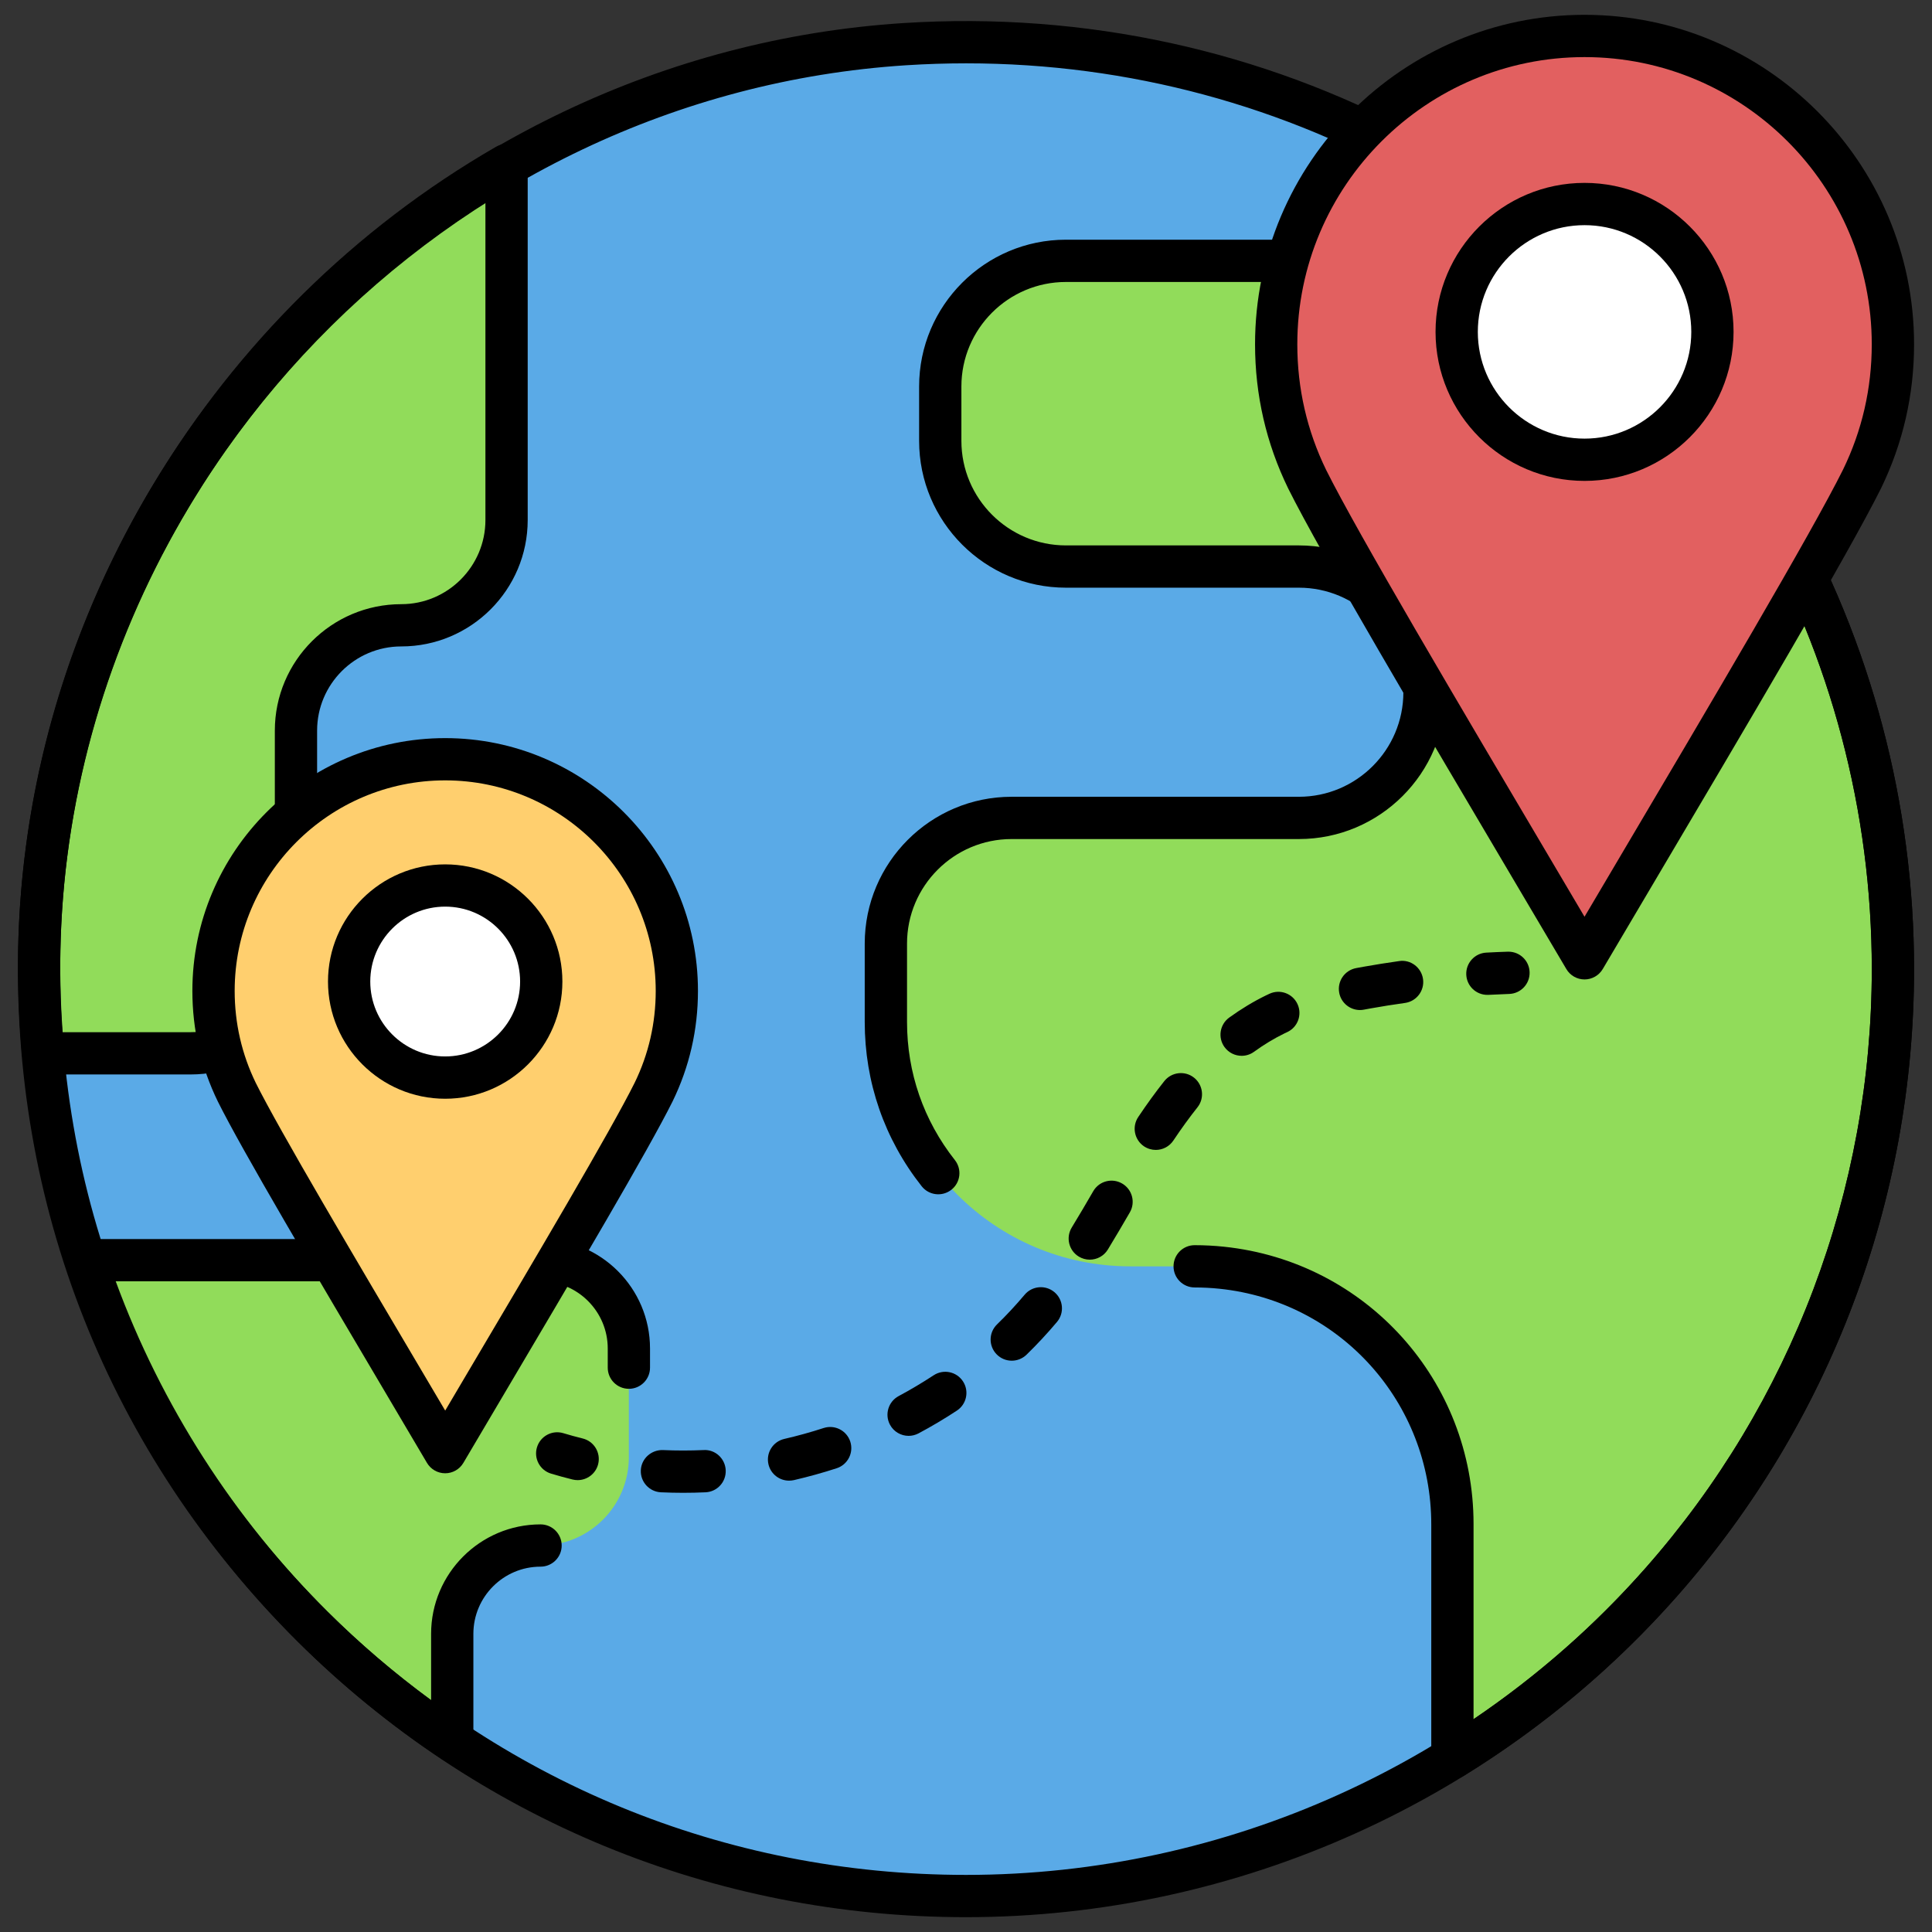 <svg xmlns="http://www.w3.org/2000/svg" xmlns:xlink="http://www.w3.org/1999/xlink" version="1.1" width="256" height="256" viewBox="0 0 256 256" xml:space="preserve">
<rect x="0" y="0" width="256" height="256" fill="#333333" stroke="none"/>
<desc>Created with Fabric.js 1.7.22</desc>
<defs>
</defs>
<g transform="translate(128 128) scale(0.72 0.72)" style="">
	<g style="stroke: none; stroke-width: 0; stroke-dasharray: none; stroke-linecap: butt; stroke-linejoin: miter; stroke-miterlimit: 10; fill: none; fill-rule: nonzero; opacity: 1;" transform="translate(-175.05 -175.05) scale(3.89 3.89)" >
	<path d="M 88.852 45.148 c 0 11.119 -4.138 21.272 -10.959 29.002 C 69.858 83.256 58.1 89 45 89 c -12.061 0 -22.986 -4.869 -30.914 -12.75 C 5.772 67.986 0.753 56.41 1.172 43.667 C 1.907 21.325 19.797 2.821 42.105 1.388 C 59.633 0.263 75.129 9.442 83.12 23.455 C 86.768 29.852 88.852 37.257 88.852 45.148 z" style="stroke: none; stroke-width: 1; stroke-dasharray: none; stroke-linecap: butt; stroke-linejoin: miter; stroke-miterlimit: 10; fill: rgb(90,170,231); fill-rule: nonzero; opacity: 1;" transform=" matrix(1 0 0 1 0 0) " stroke-linecap="round" />
	<path d="M 65.589 6.44 c -0.367 2.932 -2.867 5.201 -5.898 5.201 h -9.964 c -3.284 0 -5.946 2.662 -5.946 5.946 v 2.571 c 0 3.284 2.662 5.946 5.946 5.946 h 11.02 c 3.284 0 5.946 2.662 5.946 5.946 s -2.662 5.946 -5.946 5.946 H 47.156 c -3.284 0 -5.946 2.662 -5.946 5.946 v 3.707 c 0 6.384 5.175 11.56 11.56 11.56 h 3.049 c 6.734 0 12.193 5.459 12.193 12.193 v 0.02 v 11.048 c 3.691 -2.281 7.025 -5.083 9.882 -8.32 c 6.821 -7.73 10.959 -17.883 10.959 -29.002 c 0 -7.891 -2.084 -15.295 -5.732 -21.692 C 79.013 16.254 72.916 10.345 65.589 6.44 z" style="stroke: none; stroke-width: 1; stroke-dasharray: none; stroke-linecap: butt; stroke-linejoin: miter; stroke-miterlimit: 10; fill: rgb(145,220,90); fill-rule: nonzero; opacity: 1;" transform=" matrix(1 0 0 1 0 0) " stroke-linecap="round" />
	<path d="M 20.693 76.595 c 0 -2.308 1.871 -4.178 4.178 -4.178 c 2.308 0 4.178 -1.871 4.178 -4.178 v -5.143 c 0 -2.308 -1.871 -4.178 -4.178 -4.178 H 3.366 c 2.186 6.613 5.892 12.533 10.72 17.332 c 2.018 2.006 4.232 3.813 6.607 5.398 V 76.595 z" style="stroke: none; stroke-width: 1; stroke-dasharray: none; stroke-linecap: butt; stroke-linejoin: miter; stroke-miterlimit: 10; fill: rgb(145,220,90); fill-rule: nonzero; opacity: 1;" transform=" matrix(1 0 0 1 0 0) " stroke-linecap="round" />
	<path d="M 18.283 28.882 c 2.751 0 4.982 -2.23 4.982 -4.982 V 7.11 C 10.472 14.492 1.683 28.151 1.172 43.667 c -0.061 1.849 0.006 3.67 0.168 5.463 h 6.98 c 2.751 0 4.982 -2.23 4.982 -4.982 V 33.864 C 13.301 31.112 15.531 28.882 18.283 28.882 z" style="stroke: none; stroke-width: 1; stroke-dasharray: none; stroke-linecap: butt; stroke-linejoin: miter; stroke-miterlimit: 10; fill: rgb(145,220,90); fill-rule: nonzero; opacity: 1;" transform=" matrix(1 0 0 1 0 0) " stroke-linecap="round" />
	<path d="M 45 90 c -11.93 0 -23.159 -4.631 -31.619 -13.041 C 4.448 68.081 -0.243 56.246 0.172 43.635 C 0.923 20.845 19.314 1.85 42.041 0.39 c 17.302 -1.104 33.375 7.538 41.948 22.569 c 3.836 6.726 5.863 14.398 5.863 22.188 c 0 10.937 -3.98 21.472 -11.209 29.664 C 70.126 84.464 57.863 90 45 90 z M 45.008 2.295 c -0.942 0 -1.887 0.03 -2.839 0.091 C 20.458 3.78 2.888 21.928 2.171 43.7 c -0.396 12.05 4.085 23.357 12.62 31.841 C 22.874 83.575 33.603 88 45 88 c 12.29 0 24.006 -5.289 32.144 -14.513 c 6.906 -7.826 10.709 -17.891 10.709 -28.34 c 0 -7.442 -1.937 -14.772 -5.601 -21.197 C 74.532 10.414 60.443 2.295 45.008 2.295 z" style="stroke: none; stroke-width: 1; stroke-dasharray: none; stroke-linecap: butt; stroke-linejoin: miter; stroke-miterlimit: 10; fill: rgb(0,0,0); fill-rule: nonzero; opacity: 1;" transform=" matrix(1 0 0 1 0 0) " stroke-linecap="round" />
	<path d="M 68.012 83.47 c -0.168 0 -0.335 -0.042 -0.487 -0.127 c -0.316 -0.176 -0.513 -0.511 -0.513 -0.873 V 71.422 c 0 -5.772 -4.308 -10.558 -10.02 -11.153 c -0.387 -0.04 -0.777 -0.061 -1.174 -0.061 c -0.553 0 -1 -0.447 -1 -1 s 0.447 -1 1 -1 c 0.461 0 0.926 0.024 1.382 0.072 c 6.733 0.701 11.812 6.342 11.812 13.121 v 9.23 c 3.015 -2.041 5.745 -4.438 8.132 -7.144 c 6.906 -7.827 10.709 -17.892 10.709 -28.341 c 0 -7.442 -1.937 -14.772 -5.602 -21.197 c -3.803 -6.669 -9.314 -12.177 -15.991 -15.998 c -0.945 2.75 -3.56 4.688 -6.568 4.688 h -9.964 c -2.728 0 -4.946 2.219 -4.946 4.946 v 2.571 c 0 2.728 2.218 4.946 4.946 4.946 h 11.021 c 3.83 0 6.945 3.116 6.945 6.946 s -3.115 6.946 -6.945 6.946 H 47.156 c -2.727 0 -4.946 2.219 -4.946 4.946 v 3.707 c 0 2.398 0.783 4.658 2.264 6.535 c 0.342 0.434 0.268 1.063 -0.166 1.404 c -0.434 0.341 -1.063 0.268 -1.405 -0.166 c -1.762 -2.233 -2.694 -4.921 -2.694 -7.773 v -3.707 c 0 -3.83 3.116 -6.946 6.946 -6.946 h 13.592 c 2.727 0 4.945 -2.219 4.945 -4.946 s -2.219 -4.946 -4.945 -4.946 H 49.728 c -3.83 0 -6.946 -3.116 -6.946 -6.946 v -2.571 c 0 -3.83 3.116 -6.946 6.946 -6.946 h 9.964 c 2.487 0 4.597 -1.859 4.905 -4.325 c 0.041 -0.326 0.24 -0.612 0.532 -0.763 c 0.293 -0.151 0.64 -0.15 0.931 0.005 c 7.524 4.011 13.725 10.028 17.93 17.402 c 3.836 6.726 5.863 14.398 5.863 22.188 c 0 10.937 -3.98 21.472 -11.209 29.664 c -2.914 3.302 -6.314 6.165 -10.106 8.509 C 68.377 83.42 68.194 83.47 68.012 83.47 z" style="stroke: none; stroke-width: 1; stroke-dasharray: none; stroke-linecap: butt; stroke-linejoin: miter; stroke-miterlimit: 10; fill: rgb(0,0,0); fill-rule: nonzero; opacity: 1;" transform=" matrix(1 0 0 1 0 0) " stroke-linecap="round" />
	<path d="M 20.693 82.648 c -0.194 0 -0.388 -0.057 -0.555 -0.168 c -2.428 -1.62 -4.702 -3.478 -6.757 -5.521 C 8.409 72.017 4.617 65.887 2.417 59.231 c -0.101 -0.305 -0.049 -0.639 0.139 -0.899 c 0.188 -0.26 0.49 -0.414 0.811 -0.414 h 21.506 c 2.855 0 5.178 2.322 5.178 5.178 v 0.907 c 0 0.553 -0.448 1 -1 1 s -1 -0.447 -1 -1 v -0.907 c 0 -1.752 -1.426 -3.178 -3.178 -3.178 H 4.774 c 2.151 5.85 5.595 11.228 10.018 15.623 c 1.519 1.51 3.162 2.913 4.902 4.188 v -3.134 c 0 -2.855 2.323 -5.178 5.178 -5.178 c 0.552 0 1 0.447 1 1 s -0.448 1 -1 1 c -1.752 0 -3.178 1.426 -3.178 3.178 v 5.054 c 0 0.369 -0.203 0.708 -0.528 0.882 C 21.017 82.609 20.855 82.648 20.693 82.648 z" style="stroke: none; stroke-width: 1; stroke-dasharray: none; stroke-linecap: butt; stroke-linejoin: miter; stroke-miterlimit: 10; fill: rgb(0,0,0); fill-rule: nonzero; opacity: 1;" transform=" matrix(1 0 0 1 0 0) " stroke-linecap="round" />
	<path d="M 8.319 50.131 h -6.98 c -0.518 0 -0.95 -0.395 -0.996 -0.91 c -0.172 -1.912 -0.229 -3.791 -0.171 -5.586 C 0.676 28.321 9.333 13.994 22.764 6.244 c 0.31 -0.179 0.691 -0.179 1 0 c 0.31 0.178 0.5 0.508 0.5 0.866 V 23.9 c 0 3.298 -2.683 5.981 -5.981 5.981 c -2.196 0 -3.982 1.786 -3.982 3.982 v 10.285 C 14.301 47.447 11.618 50.131 8.319 50.131 z M 2.262 48.131 h 6.058 c 2.195 0 3.981 -1.786 3.981 -3.982 V 33.864 c 0 -3.298 2.684 -5.982 5.982 -5.982 c 2.195 0 3.981 -1.786 3.981 -3.981 V 8.883 C 10.285 16.467 2.634 29.65 2.171 43.7 C 2.124 45.151 2.153 46.608 2.262 48.131 z" style="stroke: none; stroke-width: 1; stroke-dasharray: none; stroke-linecap: butt; stroke-linejoin: miter; stroke-miterlimit: 10; fill: rgb(0,0,0); fill-rule: nonzero; opacity: 1;" transform=" matrix(1 0 0 1 0 0) " stroke-linecap="round" />
	<path d="M 74.263 1 c 8.057 0 14.589 6.532 14.589 14.589 c 0 2.288 -0.527 4.453 -1.466 6.381 l -0.001 0 c -1.767 3.546 -7.805 13.659 -13.123 22.666 c -5.318 -9.007 -11.356 -19.121 -13.123 -22.666 l -0.001 0 c -0.939 -1.927 -1.466 -4.092 -1.466 -6.381 C 59.674 7.532 66.206 1 74.263 1 z" style="stroke: none; stroke-width: 1; stroke-dasharray: none; stroke-linecap: butt; stroke-linejoin: miter; stroke-miterlimit: 10; fill: rgb(226,96,96); fill-rule: nonzero; opacity: 1;" transform=" matrix(1 0 0 1 0 0) " stroke-linecap="round" />
	<circle cx="74.26" cy="15" r="6.05" style="stroke: none; stroke-width: 1; stroke-dasharray: none; stroke-linecap: butt; stroke-linejoin: miter; stroke-miterlimit: 10; fill: rgb(255,255,255); fill-rule: nonzero; opacity: 1;" transform="  matrix(1 0 0 1 0 0) "/>
	<path d="M 74.263 45.636 L 74.263 45.636 c -0.354 0 -0.682 -0.187 -0.861 -0.492 l -2.3 -3.891 c -4.584 -7.75 -9.325 -15.765 -10.856 -18.838 c -1.044 -2.139 -1.571 -4.433 -1.571 -6.826 C 58.674 6.993 65.667 0 74.263 0 c 8.597 0 15.59 6.993 15.59 15.589 c 0 2.389 -0.527 4.683 -1.566 6.818 c -1.539 3.086 -6.291 11.119 -10.886 18.886 l -2.276 3.85 C 74.944 45.449 74.616 45.636 74.263 45.636 z M 74.263 2 C 66.77 2 60.674 8.096 60.674 15.589 c 0 2.085 0.459 4.084 1.364 5.942 c 1.496 2.999 6.215 10.977 10.778 18.692 l 1.446 2.447 l 1.409 -2.384 c 4.58 -7.742 9.316 -15.748 10.818 -18.763 c 0.903 -1.851 1.362 -3.85 1.362 -5.934 C 87.853 8.096 81.756 2 74.263 2 z" style="stroke: none; stroke-width: 1; stroke-dasharray: none; stroke-linecap: butt; stroke-linejoin: miter; stroke-miterlimit: 10; fill: rgb(0,0,0); fill-rule: nonzero; opacity: 1;" transform=" matrix(1 0 0 1 0 0) " stroke-linecap="round" />
	<path d="M 74.263 22.05 c -3.887 0 -7.049 -3.163 -7.049 -7.05 s 3.162 -7.049 7.049 -7.049 c 3.888 0 7.05 3.162 7.05 7.049 S 78.15 22.05 74.263 22.05 z M 74.263 9.951 c -2.784 0 -5.049 2.265 -5.049 5.049 c 0 2.785 2.265 5.05 5.049 5.05 s 5.05 -2.265 5.05 -5.05 C 79.313 12.216 77.047 9.951 74.263 9.951 z" style="stroke: none; stroke-width: 1; stroke-dasharray: none; stroke-linecap: butt; stroke-linejoin: miter; stroke-miterlimit: 10; fill: rgb(0,0,0); fill-rule: nonzero; opacity: 1;" transform=" matrix(1 0 0 1 0 0) " stroke-linecap="round" />
	<path d="M 20.36 35.218 c 6.053 0 10.96 4.907 10.96 10.96 c 0 1.719 -0.396 3.345 -1.101 4.793 l -0.001 0 c -1.327 2.664 -5.863 10.261 -9.858 17.028 c -3.995 -6.766 -8.531 -14.364 -9.858 -17.028 l -0.001 0 C 9.796 49.523 9.4 47.897 9.4 46.178 C 9.4 40.125 14.307 35.218 20.36 35.218 z" style="stroke: none; stroke-width: 1; stroke-dasharray: none; stroke-linecap: butt; stroke-linejoin: miter; stroke-miterlimit: 10; fill: rgb(255,207,110); fill-rule: nonzero; opacity: 1;" transform=" matrix(1 0 0 1 0 0) " stroke-linecap="round" />
	<circle cx="20.355" cy="45.735" r="4.545" style="stroke: none; stroke-width: 1; stroke-dasharray: none; stroke-linecap: butt; stroke-linejoin: miter; stroke-miterlimit: 10; fill: rgb(255,255,255); fill-rule: nonzero; opacity: 1;" transform="  matrix(1 0 0 1 0 0) "/>
	<path d="M 20.36 68.999 L 20.36 68.999 c -0.354 0 -0.681 -0.187 -0.861 -0.491 l -1.751 -2.964 c -3.594 -6.076 -6.989 -11.815 -8.14 -14.127 C 8.805 49.773 8.4 48.013 8.4 46.178 c 0 -6.594 5.365 -11.959 11.959 -11.959 c 6.595 0 11.96 5.365 11.96 11.959 c 0 1.834 -0.404 3.595 -1.202 5.231 c -1.157 2.321 -4.556 8.067 -8.154 14.15 l -1.742 2.948 C 21.041 68.813 20.713 68.999 20.36 68.999 z M 20.36 36.218 c -5.492 0 -9.959 4.468 -9.959 9.959 c 0 1.528 0.336 2.994 1 4.356 c 1.115 2.236 4.647 8.208 8.063 13.982 l 0.897 1.518 l 0.876 -1.483 c 3.425 -5.789 6.966 -11.775 8.087 -14.026 c 0.66 -1.353 0.997 -2.817 0.997 -4.347 C 30.32 40.686 25.852 36.218 20.36 36.218 z" style="stroke: none; stroke-width: 1; stroke-dasharray: none; stroke-linecap: butt; stroke-linejoin: miter; stroke-miterlimit: 10; fill: rgb(0,0,0); fill-rule: nonzero; opacity: 1;" transform=" matrix(1 0 0 1 0 0) " stroke-linecap="round" />
	<path d="M 20.36 51.28 c -3.057 0 -5.544 -2.487 -5.544 -5.544 s 2.487 -5.544 5.544 -5.544 c 3.058 0 5.545 2.487 5.545 5.544 S 23.417 51.28 20.36 51.28 z M 20.36 42.191 c -1.955 0 -3.544 1.59 -3.544 3.544 s 1.59 3.544 3.544 3.544 s 3.545 -1.59 3.545 -3.544 S 22.314 42.191 20.36 42.191 z" style="stroke: none; stroke-width: 1; stroke-dasharray: none; stroke-linecap: butt; stroke-linejoin: miter; stroke-miterlimit: 10; fill: rgb(0,0,0); fill-rule: nonzero; opacity: 1;" transform=" matrix(1 0 0 1 0 0) " stroke-linecap="round" />
	<path d="M 26.628 69.323 c -0.08 0 -0.16 -0.01 -0.241 -0.029 c -0.341 -0.084 -0.679 -0.177 -1.016 -0.278 c -0.529 -0.159 -0.828 -0.717 -0.668 -1.246 c 0.16 -0.528 0.716 -0.829 1.247 -0.668 c 0.304 0.092 0.609 0.175 0.917 0.251 c 0.536 0.132 0.863 0.675 0.731 1.211 C 27.485 69.019 27.077 69.323 26.628 69.323 z" style="stroke: none; stroke-width: 1; stroke-dasharray: none; stroke-linecap: butt; stroke-linejoin: miter; stroke-miterlimit: 10; fill: rgb(0,0,0); fill-rule: nonzero; opacity: 1;" transform=" matrix(1 0 0 1 0 0) " stroke-linecap="round" />
	<path d="M 31.618 69.923 c -0.35 0 -0.7 -0.008 -1.05 -0.024 c -0.552 -0.026 -0.978 -0.494 -0.952 -1.046 c 0.026 -0.552 0.5 -0.97 1.046 -0.952 c 0.641 0.029 1.284 0.028 1.925 0 c 0.549 -0.035 1.02 0.401 1.045 0.953 c 0.025 0.552 -0.401 1.02 -0.953 1.045 C 32.326 69.915 31.972 69.923 31.618 69.923 z M 36.628 69.348 c -0.455 0 -0.867 -0.313 -0.974 -0.775 c -0.124 -0.538 0.211 -1.075 0.75 -1.199 c 0.628 -0.145 1.254 -0.318 1.861 -0.516 c 0.526 -0.171 1.089 0.118 1.26 0.642 c 0.17 0.525 -0.117 1.09 -0.642 1.261 c -0.661 0.215 -1.344 0.404 -2.029 0.563 C 36.778 69.34 36.703 69.348 36.628 69.348 z M 42.286 67.229 c -0.357 0 -0.703 -0.191 -0.883 -0.528 c -0.26 -0.487 -0.077 -1.093 0.411 -1.354 c 0.561 -0.3 1.118 -0.632 1.657 -0.985 c 0.462 -0.303 1.082 -0.175 1.385 0.287 c 0.303 0.462 0.175 1.081 -0.287 1.385 c -0.589 0.387 -1.198 0.749 -1.813 1.077 C 42.606 67.19 42.445 67.229 42.286 67.229 z M 47.165 63.673 c -0.261 0 -0.521 -0.101 -0.717 -0.303 c -0.385 -0.396 -0.377 -1.028 0.02 -1.414 c 0.458 -0.445 0.897 -0.918 1.306 -1.404 c 0.356 -0.423 0.986 -0.477 1.409 -0.122 c 0.423 0.355 0.478 0.986 0.122 1.409 c -0.452 0.537 -0.937 1.059 -1.442 1.551 C 47.668 63.578 47.417 63.673 47.165 63.673 z M 50.856 58.893 c -0.178 0 -0.357 -0.047 -0.521 -0.146 c -0.471 -0.288 -0.62 -0.903 -0.332 -1.375 c 0.347 -0.567 0.683 -1.143 1.017 -1.718 c 0.276 -0.478 0.887 -0.642 1.367 -0.363 c 0.478 0.277 0.641 0.89 0.363 1.367 c -0.342 0.589 -0.686 1.176 -1.04 1.757 C 51.522 58.723 51.193 58.893 50.856 58.893 z M 53.979 53.701 c -0.19 0 -0.384 -0.055 -0.555 -0.168 c -0.459 -0.308 -0.583 -0.928 -0.276 -1.388 c 0.408 -0.61 0.824 -1.183 1.235 -1.701 c 0.343 -0.431 0.974 -0.504 1.405 -0.161 c 0.433 0.344 0.505 0.973 0.161 1.405 c -0.378 0.476 -0.761 1.003 -1.138 1.568 C 54.618 53.545 54.302 53.701 53.979 53.701 z M 58.041 49.249 c -0.31 0 -0.615 -0.144 -0.811 -0.413 c -0.324 -0.447 -0.225 -1.072 0.223 -1.396 c 0.557 -0.403 1.138 -0.755 1.727 -1.043 l 0.176 -0.083 c 0.501 -0.233 1.096 -0.014 1.327 0.487 c 0.232 0.501 0.014 1.096 -0.487 1.327 l -0.136 0.064 c -0.486 0.238 -0.969 0.529 -1.433 0.866 C 58.449 49.188 58.244 49.249 58.041 49.249 z M 63.638 47.083 c -0.474 0 -0.895 -0.338 -0.982 -0.82 c -0.1 -0.543 0.261 -1.064 0.804 -1.164 l 0.337 -0.062 c 0.566 -0.101 1.13 -0.19 1.696 -0.27 c 0.544 -0.084 1.052 0.305 1.129 0.852 c 0.077 0.546 -0.305 1.052 -0.852 1.129 c -0.541 0.075 -1.081 0.161 -1.619 0.257 l -0.332 0.061 C 63.758 47.078 63.697 47.083 63.638 47.083 z" style="stroke: none; stroke-width: 1; stroke-dasharray: none; stroke-linecap: butt; stroke-linejoin: miter; stroke-miterlimit: 10; fill: rgb(0,0,0); fill-rule: nonzero; opacity: 1;" transform=" matrix(1 0 0 1 0 0) " stroke-linecap="round" />
	<path d="M 69.665 46.366 c -0.527 0 -0.969 -0.413 -0.997 -0.946 c -0.03 -0.551 0.393 -1.023 0.944 -1.053 c 0.34 -0.019 0.681 -0.033 1.021 -0.044 c 0.011 0 0.021 0 0.033 0 c 0.537 0 0.981 0.427 0.998 0.968 c 0.019 0.552 -0.415 1.014 -0.967 1.031 c -0.327 0.011 -0.652 0.025 -0.979 0.043 C 69.702 46.365 69.684 46.366 69.665 46.366 z" style="stroke: none; stroke-width: 1; stroke-dasharray: none; stroke-linecap: butt; stroke-linejoin: miter; stroke-miterlimit: 10; fill: rgb(0,0,0); fill-rule: nonzero; opacity: 1;" transform=" matrix(1 0 0 1 0 0) " stroke-linecap="round" />
</g>
</g>
</svg>